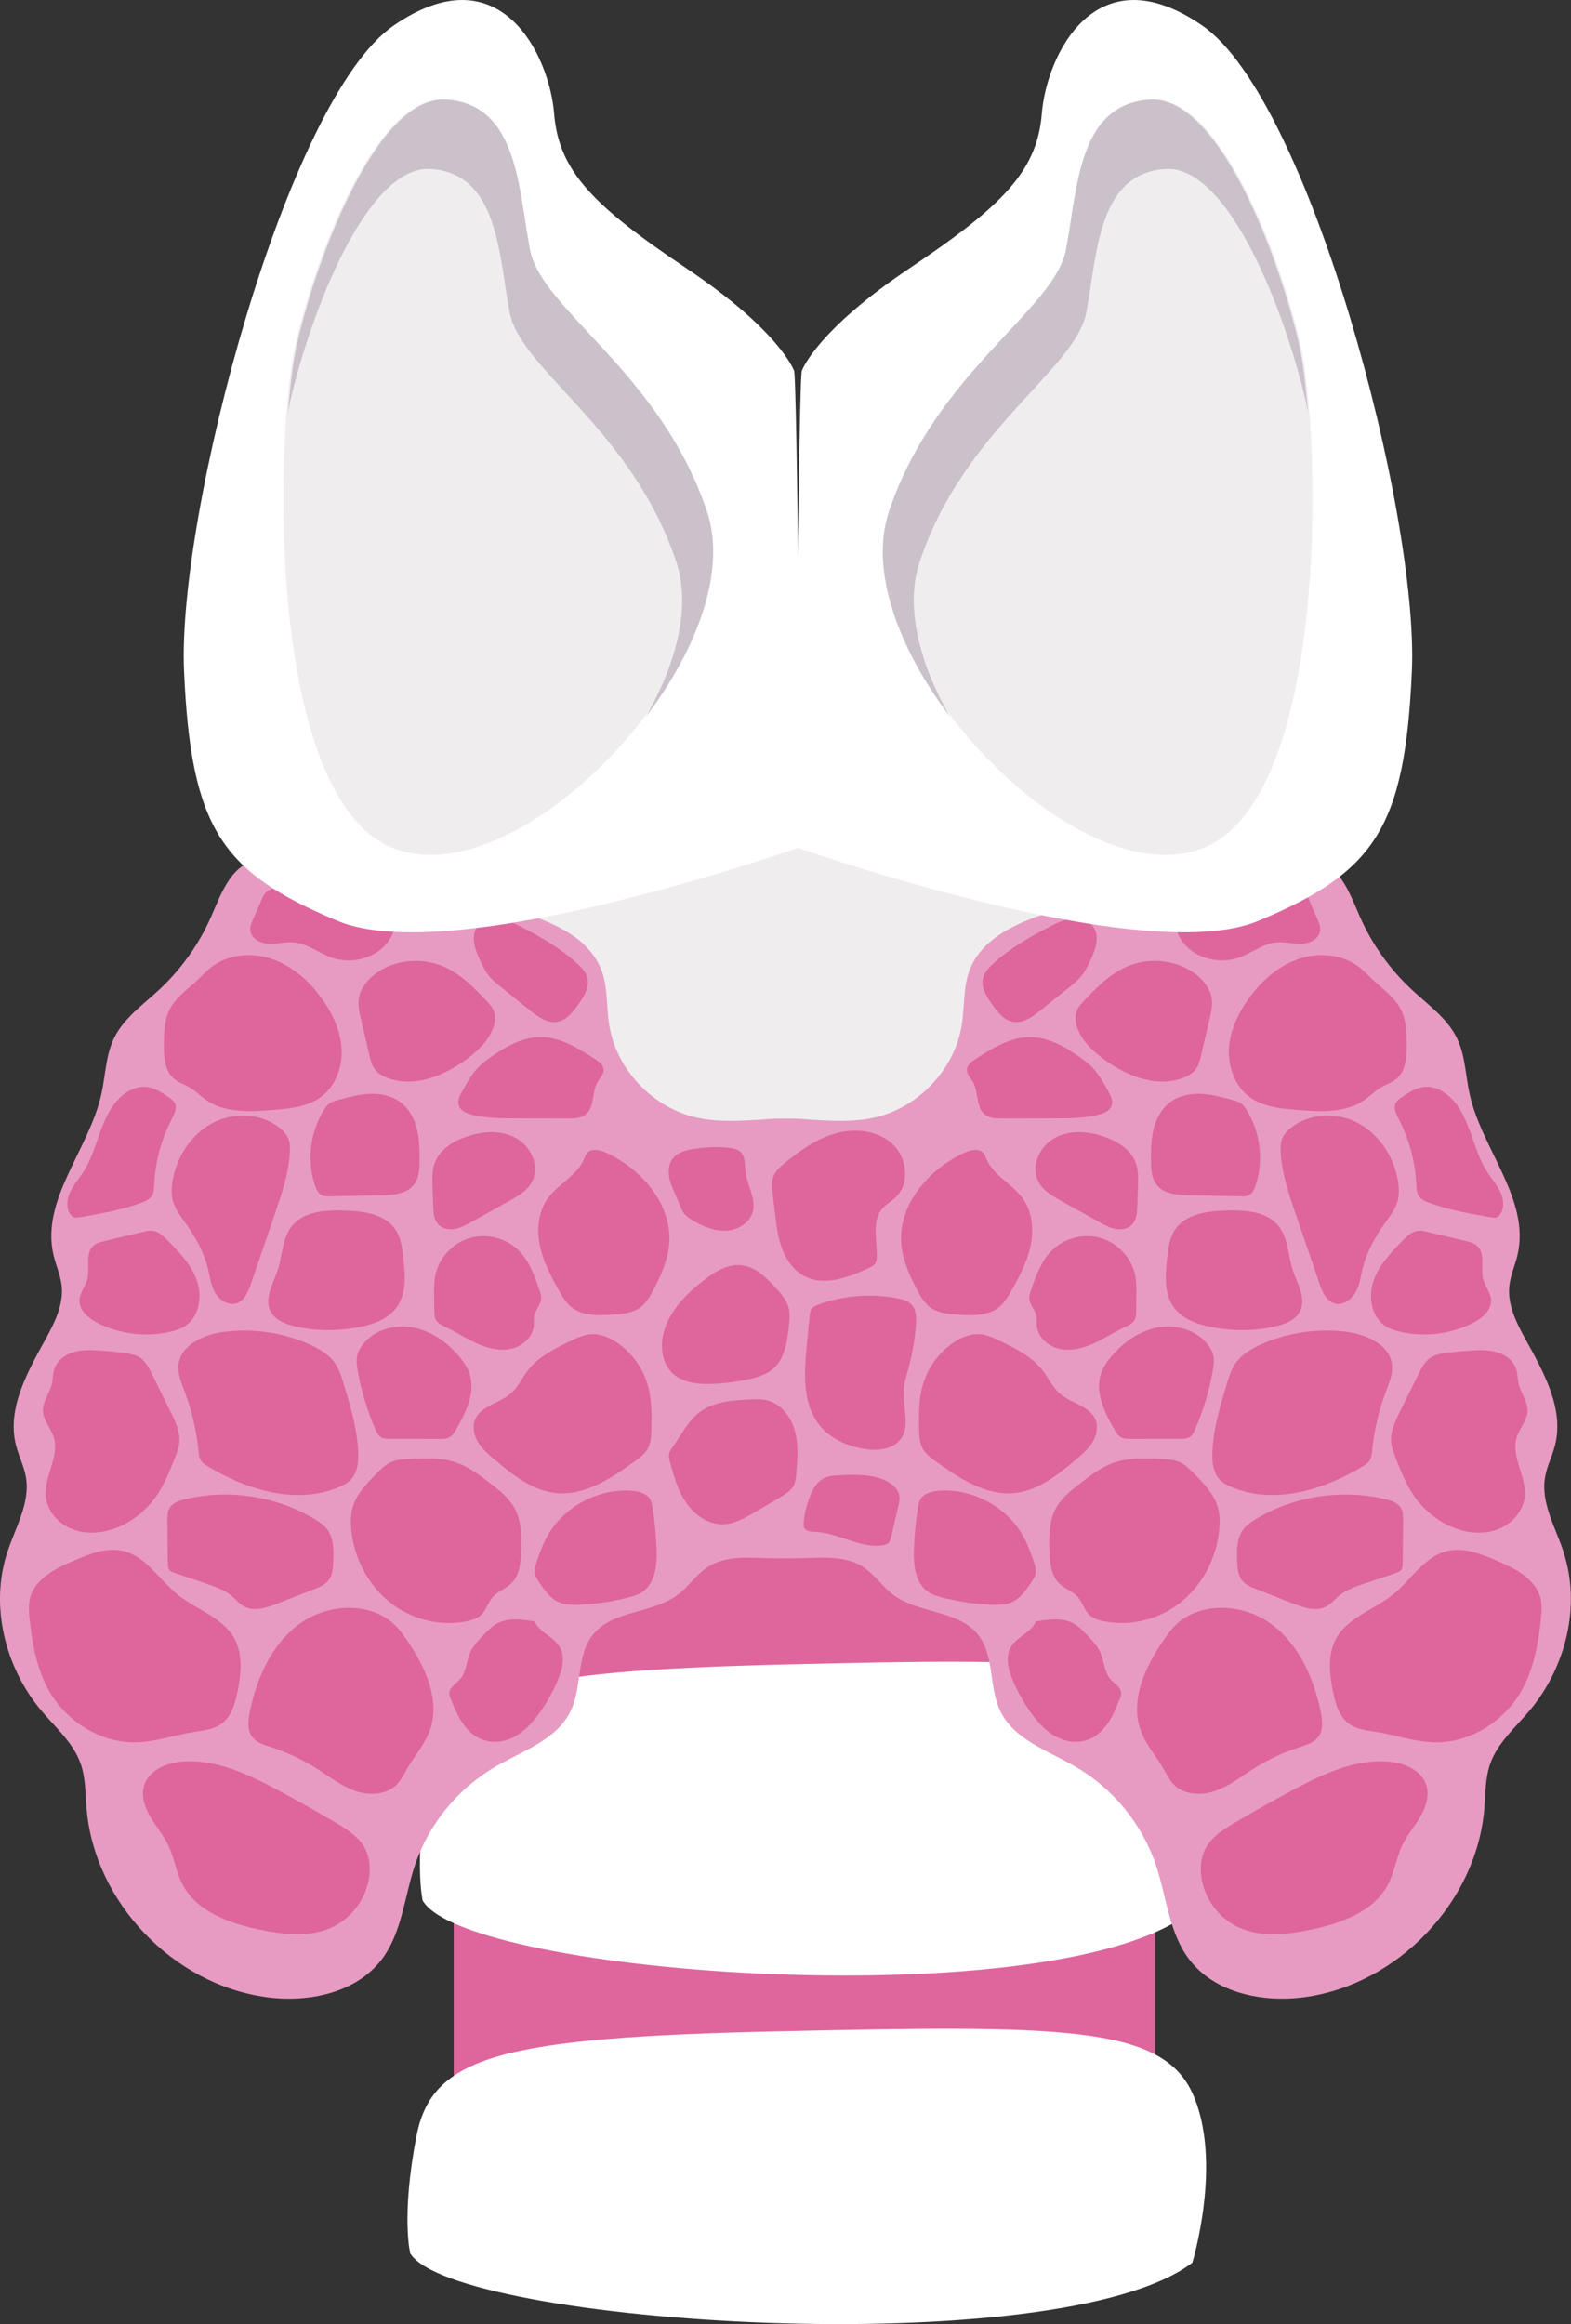 <svg width="142" height="210" viewBox="0 0 142 210" fill="none" xmlns="http://www.w3.org/2000/svg">
<rect x="0" y="0" width="142" height="210" fill="#333333" stroke="none"/>
<g clip-path="url(#clip0_5032_37532)">
<path d="M104.408 127.524H41.011V198.315H104.408V127.524Z" fill="#DF659D"/>
<path d="M37.083 203.612C41.011 210.022 95.714 213.644 107.773 204.448C107.773 204.448 110.577 195.252 107.773 189.12C104.97 182.987 95.71 182.987 70.464 183.545C45.218 184.104 39.045 185.776 37.641 193.022C36.238 200.268 37.079 203.612 37.079 203.612H37.083Z" fill="white"/>
<path d="M38.2 171.718C42.067 178.529 95.918 182.379 107.792 172.606C107.792 172.606 110.554 162.834 107.792 156.318C105.03 149.803 95.918 149.803 71.064 150.395C46.21 150.988 40.135 152.764 38.754 160.464C37.373 168.164 38.203 171.718 38.203 171.718H38.2Z" fill="white"/>
<path d="M99.359 76.242H31.752V119.719H99.359V76.242Z" fill="#F0EDEE"/>
<path d="M141.336 140.244C140.604 138.017 139.268 135.816 139.653 133.503C139.819 132.499 140.306 131.577 140.555 130.591C141.392 127.296 139.532 123.989 137.887 121.013C137.061 119.517 136.246 117.886 136.427 116.188C136.529 115.232 136.944 114.336 137.163 113.403C138.34 108.394 133.948 103.877 132.835 98.854C132.461 97.171 132.45 95.375 131.699 93.819C130.827 92.013 129.096 90.805 127.624 89.437C125.617 87.574 123.998 85.299 122.904 82.794C122.028 80.793 121.179 78.352 119.063 77.775C118.285 77.565 117.463 77.659 116.663 77.76C109.486 78.686 102.389 80.193 95.458 82.258C92.288 83.203 88.775 84.612 87.624 87.694C87.051 89.235 87.191 90.937 86.942 92.564C86.315 96.631 82.976 100.147 78.927 101.006C77.056 101.403 75.098 101.279 73.154 101.167C72.445 101.088 71.728 101.066 71 101.077C70.272 101.066 69.551 101.088 68.845 101.167C66.902 101.279 64.944 101.403 63.072 101.006C59.024 100.147 55.684 96.631 55.058 92.564C54.809 90.94 54.949 89.235 54.375 87.694C53.228 84.612 49.712 83.203 46.542 82.258C39.611 80.193 32.513 78.69 25.337 77.76C24.537 77.655 23.714 77.561 22.937 77.775C20.82 78.352 19.971 80.793 19.096 82.794C18.002 85.299 16.383 87.574 14.376 89.437C12.9 90.805 11.172 92.013 10.301 93.819C9.55 95.375 9.539 97.167 9.165 98.854C8.052 103.877 3.66 108.394 4.837 113.403C5.056 114.34 5.471 115.232 5.573 116.188C5.754 117.886 4.939 119.517 4.113 121.013C2.468 123.993 0.607 127.296 1.445 130.591C1.694 131.577 2.181 132.503 2.347 133.503C2.732 135.816 1.396 138.017 0.664 140.244C-0.932 145.091 0.449 150.661 3.739 154.571C5.026 156.101 6.618 157.469 7.286 159.351C7.746 160.652 7.712 162.065 7.829 163.437C8.527 171.86 15.647 179.32 24.077 180.46C27.895 180.977 32.23 180.078 34.532 177.007C36.343 174.593 36.547 171.388 37.505 168.535C38.747 164.832 41.38 161.611 44.769 159.64C47.244 158.2 50.304 157.207 51.56 154.646C52.64 152.446 52.07 149.571 53.621 147.67C55.413 145.469 58.975 145.811 61.25 144.109C62.254 143.359 62.952 142.245 64.004 141.571C65.993 140.3 68.612 140.903 70.996 140.802C73.381 140.9 75.999 140.296 77.988 141.571C79.044 142.245 79.742 143.359 80.742 144.109C83.017 145.811 86.579 145.469 88.372 147.67C89.922 149.574 89.353 152.446 90.432 154.646C91.688 157.207 94.752 158.2 97.224 159.64C100.612 161.611 103.246 164.835 104.487 168.535C105.445 171.392 105.649 174.597 107.46 177.007C109.766 180.078 114.097 180.974 117.916 180.46C126.341 179.32 133.465 171.86 134.163 163.437C134.276 162.065 134.242 160.652 134.703 159.351C135.37 157.473 136.966 156.101 138.249 154.571C141.54 150.658 142.921 145.087 141.324 140.244H141.336Z" fill="#E79BC2"/>
<path d="M128.907 161.248C129.232 162.204 128.896 163.261 128.39 164.134C127.885 165.008 127.209 165.784 126.768 166.691C126.217 167.827 126.055 169.12 125.477 170.245C124.183 172.753 121.176 173.814 118.395 174.38C116.282 174.807 114.003 175.062 112.033 174.188C110.166 173.36 108.804 171.504 108.573 169.484C108.475 168.625 108.581 167.726 108.996 166.965C109.554 165.949 110.592 165.296 111.592 164.704C113.324 163.677 115.082 162.691 116.859 161.743C119.531 160.314 122.425 158.942 125.451 159.167C126.873 159.272 128.447 159.906 128.903 161.252L128.907 161.248Z" fill="#DF659D"/>
<path d="M125.873 144.105C124.191 145.458 121.847 146.133 120.791 148.011C119.991 149.436 120.157 151.186 120.47 152.787C120.693 153.934 121.051 155.171 122.029 155.823C122.719 156.284 123.591 156.359 124.413 156.491C126.16 156.776 127.866 157.387 129.635 157.432C132.835 157.507 135.925 155.572 137.506 152.806C138.616 150.86 139.027 148.603 139.272 146.38C139.344 145.713 139.404 145.027 139.234 144.379C138.785 142.647 136.936 141.721 135.28 141.012C133.869 140.409 132.337 139.794 130.843 140.139C128.745 140.622 127.549 142.759 125.877 144.105H125.873Z" fill="#DF659D"/>
<path d="M113.29 159.827C114.591 158.999 116.003 158.339 117.47 157.863C118.085 157.664 118.757 157.469 119.149 156.955C119.625 156.337 119.531 155.471 119.38 154.706C118.761 151.621 117.391 148.525 114.825 146.684C112.26 144.843 108.317 144.69 106.128 146.965C105.781 147.325 105.487 147.734 105.204 148.146C103.498 150.616 102.057 153.739 103.166 156.528C103.623 157.679 104.468 158.627 105.091 159.696C105.411 160.247 105.683 160.847 106.143 161.293C107.09 162.211 108.626 162.256 109.871 161.814C111.116 161.371 112.173 160.536 113.29 159.827Z" fill="#DF659D"/>
<path d="M91.594 151.943C91.145 150.928 90.82 149.702 91.405 148.761C91.968 147.854 93.22 147.49 93.632 146.508C94.771 146.317 96.009 146.137 97.02 146.688C97.484 146.939 97.857 147.321 98.223 147.7C98.71 148.202 99.208 148.72 99.484 149.364C99.816 150.144 99.808 151.085 100.367 151.722C100.74 152.15 101.374 152.48 101.348 153.046C101.34 153.192 101.287 153.334 101.231 153.469C100.668 154.897 99.986 156.453 98.582 157.098C97.861 157.432 97.016 157.465 96.25 157.248C94.903 156.866 93.884 155.771 93.088 154.624C92.503 153.78 92.001 152.881 91.586 151.943H91.594Z" fill="#DF659D"/>
<path d="M113.554 137.237C113.116 137.496 112.686 137.785 112.381 138.189C111.754 139.018 111.784 140.146 111.837 141.181C111.867 141.736 111.909 142.324 112.241 142.77C112.558 143.194 113.082 143.408 113.577 143.603C114.686 144.034 115.792 144.465 116.901 144.9C117.867 145.274 118.987 145.646 119.897 145.151C120.319 144.922 120.629 144.532 120.995 144.225C121.674 143.651 122.538 143.355 123.383 143.07L126.13 142.144C126.334 142.077 126.553 141.998 126.67 141.818C126.775 141.661 126.779 141.462 126.783 141.275C126.798 139.992 126.809 138.707 126.824 137.425C126.828 137.027 126.824 136.611 126.628 136.266C126.345 135.786 125.76 135.588 125.217 135.46C121.293 134.523 117.01 135.175 113.55 137.237H113.554Z" fill="#DF659D"/>
<path d="M138.072 127.472C138.046 128.345 137.351 129.046 137.091 129.878C136.555 131.607 137.974 133.387 137.819 135.187C137.702 136.555 136.631 137.736 135.333 138.208C134.035 138.68 132.563 138.519 131.288 137.994C129.865 137.406 128.639 136.382 127.779 135.115C127.081 134.092 126.62 132.93 126.168 131.783C125.979 131.307 125.79 130.823 125.745 130.317C125.662 129.361 126.1 128.443 126.526 127.58C127.096 126.426 127.666 125.271 128.239 124.117C128.503 123.581 128.79 123.022 129.288 122.685C129.703 122.407 130.213 122.321 130.707 122.254C131.488 122.149 132.269 122.07 133.054 122.025C133.835 121.98 134.631 121.965 135.374 122.201C136.118 122.437 136.808 122.966 137.046 123.704C137.182 124.132 137.163 124.593 137.261 125.031C137.453 125.875 138.095 126.613 138.072 127.475V127.472Z" fill="#DF659D"/>
<path d="M110.913 124.983C110.29 127.029 109.66 129.106 109.581 131.247C109.551 132.09 109.634 133.012 110.2 133.642C110.513 133.991 110.943 134.212 111.373 134.392C115.207 135.974 119.663 134.628 123.206 132.48C123.406 132.36 123.606 132.233 123.745 132.045C123.957 131.76 123.991 131.389 124.028 131.037C124.209 129.222 124.628 127.431 125.273 125.725C125.564 124.953 125.907 124.158 125.824 123.337C125.636 121.526 123.549 120.582 121.734 120.345C119.142 120.008 116.463 120.39 114.071 121.436C113.128 121.849 112.192 122.396 111.626 123.251C111.279 123.776 111.094 124.387 110.909 124.986L110.913 124.983Z" fill="#DF659D"/>
<path d="M94.858 140.112C94.888 141.177 94.986 142.35 95.756 143.089C96.25 143.561 96.956 143.782 97.412 144.292C97.846 144.78 97.997 145.484 98.476 145.927C98.808 146.23 99.257 146.377 99.695 146.474C102.163 147.018 104.849 146.309 106.8 144.716C108.754 143.123 109.969 140.705 110.207 138.208C110.271 137.548 110.267 136.874 110.09 136.236C109.754 135.018 108.826 134.058 107.936 133.155C107.524 132.739 107.102 132.315 106.562 132.086C106.079 131.88 105.54 131.854 105.015 131.824C103.536 131.749 102.012 131.682 100.623 132.184C99.57 132.566 98.661 133.252 97.771 133.931C96.873 134.613 95.948 135.329 95.42 136.319C94.812 137.462 94.812 138.819 94.854 140.112H94.858Z" fill="#DF659D"/>
<path d="M132.469 112.128C131.352 111.862 130.235 111.596 129.118 111.33C128.775 111.247 128.417 111.165 128.069 111.229C127.564 111.322 127.171 111.705 126.813 112.068C125.738 113.159 124.632 114.306 124.142 115.757C123.651 117.204 123.968 119.045 125.273 119.854C125.651 120.087 126.077 120.222 126.511 120.323C128.7 120.84 131.065 120.567 133.076 119.569C133.94 119.142 134.831 118.404 134.771 117.448C134.729 116.795 134.246 116.256 134.073 115.622C133.793 114.591 134.306 113.268 133.507 112.559C133.224 112.312 132.842 112.214 132.473 112.128H132.469Z" fill="#DF659D"/>
<path d="M108.007 129.185C108.762 127.472 109.305 125.669 109.626 123.824C109.702 123.393 109.762 122.947 109.675 122.52C109.592 122.119 109.385 121.755 109.128 121.436C108.09 120.15 106.26 119.644 104.63 119.948C103 120.252 101.563 121.264 100.487 122.52C100.103 122.97 99.752 123.461 99.548 124.019C98.922 125.74 99.82 127.607 100.74 129.189C100.887 129.444 101.05 129.71 101.306 129.856C101.574 130.013 101.902 130.017 102.212 130.013C103.717 130.01 105.219 130.006 106.725 130.002C107.007 130.002 107.309 129.995 107.547 129.841C107.773 129.691 107.898 129.432 108.007 129.185Z" fill="#DF659D"/>
<path d="M105.491 113.71C105.328 115.217 105.204 116.874 106.087 118.107C106.86 119.191 108.234 119.674 109.551 119.926C111.471 120.289 113.467 120.293 115.365 119.828C116.214 119.618 117.12 119.251 117.512 118.475C118.089 117.324 117.267 116.012 116.863 114.786C116.414 113.429 116.452 111.855 115.542 110.749C114.475 109.452 112.554 109.332 110.868 109.377C109.151 109.422 107.185 109.669 106.223 111.086C105.706 111.847 105.593 112.799 105.495 113.71H105.491Z" fill="#DF659D"/>
<path d="M125.236 110.445C124.338 111.705 123.549 113.069 123.176 114.569C122.987 115.318 122.904 116.109 122.523 116.784C122.145 117.459 121.357 117.995 120.61 117.774C119.863 117.553 119.516 116.72 119.267 115.989C118.546 113.883 117.825 111.776 117.105 109.669C116.489 107.866 115.867 106.037 115.757 104.136C115.731 103.697 115.739 103.244 115.912 102.839C116.071 102.468 116.361 102.164 116.678 101.909C118.335 100.575 120.814 100.47 122.704 101.452C124.594 102.434 125.885 104.372 126.311 106.449C126.462 107.172 126.511 107.937 126.288 108.646C126.077 109.313 125.639 109.879 125.236 110.453V110.445Z" fill="#DF659D"/>
<path d="M82.972 136.214C83.014 135.963 83.055 135.711 83.18 135.49C83.497 134.928 84.221 134.748 84.867 134.699C87.915 134.478 91.024 136.158 92.496 138.823C92.9 139.558 93.186 140.349 93.454 141.14C93.564 141.462 93.669 141.799 93.617 142.133C93.567 142.452 93.383 142.729 93.205 142.995C92.722 143.707 92.198 144.461 91.402 144.791C90.873 145.012 90.281 145.02 89.707 145.001C88.16 144.952 86.621 144.727 85.123 144.337C84.712 144.229 84.297 144.105 83.938 143.876C82.731 143.1 82.557 141.436 82.606 140.008C82.652 138.737 82.772 137.47 82.976 136.214H82.972Z" fill="#DF659D"/>
<path d="M126.432 101.122C126.179 100.638 125.904 100.042 126.198 99.585C126.304 99.42 126.466 99.308 126.628 99.195C127.269 98.753 127.949 98.295 128.726 98.217C130.065 98.078 131.269 99.098 131.963 100.245C133.042 102.029 133.325 104.215 134.465 105.962C134.857 106.561 135.344 107.105 135.638 107.757C135.933 108.409 135.993 109.234 135.548 109.793C135.487 109.868 135.42 109.935 135.337 109.976C135.167 110.063 134.967 110.033 134.778 109.999C132.88 109.673 130.967 109.339 129.16 108.672C128.82 108.548 128.466 108.394 128.258 108.098C128.039 107.787 128.032 107.386 128.013 107.007C127.918 104.961 127.379 102.94 126.432 101.118V101.122Z" fill="#DF659D"/>
<path d="M126.643 91.248C126.096 90.142 125.024 89.407 124.123 88.56C123.685 88.151 123.281 87.709 122.806 87.349C121.266 86.183 119.101 86.033 117.278 86.686C115.456 87.334 113.958 88.695 112.841 90.266C111.882 91.608 111.158 93.163 111.079 94.805C111 96.447 111.641 98.175 112.98 99.143C114.199 100.024 115.791 100.174 117.293 100.293C119.361 100.458 121.617 100.575 123.319 99.401C123.851 99.034 124.304 98.55 124.866 98.228C125.304 97.977 125.806 97.823 126.198 97.504C127.1 96.773 127.16 95.45 127.145 94.292C127.13 93.257 127.107 92.181 126.647 91.251L126.643 91.248Z" fill="#DF659D"/>
<path d="M105.811 99.551C105.019 100.125 104.525 101.036 104.283 101.98C104.042 102.925 104.027 103.911 104.034 104.882C104.038 105.628 104.072 106.434 104.528 107.03C105.181 107.888 106.419 107.986 107.502 108.005C109.041 108.035 110.584 108.068 112.124 108.098C112.373 108.102 112.629 108.106 112.852 108.001C113.207 107.832 113.388 107.435 113.509 107.064C114.241 104.814 113.916 102.254 112.652 100.252C112.531 100.057 112.395 99.866 112.214 99.727C111.984 99.551 111.694 99.469 111.414 99.394C110.479 99.139 109.535 98.88 108.569 98.839C107.6 98.798 106.592 98.985 105.811 99.555V99.551Z" fill="#DF659D"/>
<path d="M90.473 121.208C91.85 121.879 93.277 122.591 94.216 123.794C94.767 124.499 95.137 125.357 95.82 125.942C96.835 126.808 98.48 127.026 99.001 128.248C99.287 128.919 99.114 129.713 98.733 130.332C98.352 130.951 97.782 131.438 97.224 131.906C95.605 133.267 93.847 134.681 91.737 134.905C89.13 135.183 86.738 133.59 84.61 132.068C84.165 131.749 83.708 131.415 83.433 130.947C83.116 130.4 83.089 129.736 83.074 129.106C83.044 127.764 83.04 126.396 83.418 125.106C83.851 123.622 84.802 122.291 86.066 121.395C86.794 120.878 87.662 120.495 88.556 120.559C89.232 120.608 89.862 120.911 90.469 121.208H90.473Z" fill="#DF659D"/>
<path d="M102.714 117.084C102.721 116.469 102.729 115.847 102.608 115.243C102.295 113.691 101.084 112.353 99.567 111.885C98.05 111.412 96.284 111.828 95.141 112.923C94.126 113.894 93.639 115.273 93.183 116.597C93.1 116.84 93.016 117.092 93.032 117.346C93.066 117.879 93.522 118.291 93.65 118.808C93.73 119.131 93.681 119.468 93.711 119.798C93.809 120.837 94.752 121.661 95.778 121.882C96.805 122.104 97.88 121.83 98.838 121.399C99.797 120.968 100.676 120.383 101.623 119.937C101.982 119.768 102.378 119.592 102.563 119.243C102.691 119.003 102.695 118.726 102.698 118.456C102.702 117.999 102.71 117.541 102.714 117.084Z" fill="#DF659D"/>
<path d="M99.925 102.753C98.439 102.209 96.707 102.067 95.318 102.828C93.93 103.589 93.118 105.459 93.892 106.831C94.333 107.618 95.167 108.098 95.96 108.537C97.095 109.167 98.231 109.797 99.363 110.426C99.823 110.681 100.299 110.944 100.819 111.041C101.34 111.139 101.925 111.045 102.299 110.674C102.732 110.243 102.781 109.572 102.8 108.961C102.819 108.398 102.838 107.836 102.861 107.274C102.887 106.501 102.91 105.699 102.619 104.979C102.17 103.87 101.053 103.161 99.921 102.749L99.925 102.753Z" fill="#DF659D"/>
<path d="M115.407 85.149C116.15 85.085 116.893 85.306 117.64 85.28C118.387 85.254 119.225 84.838 119.323 84.103C119.372 83.728 119.218 83.361 119.063 83.012C118.799 82.412 118.535 81.812 118.27 81.212C118.184 81.014 118.093 80.811 117.942 80.654C117.742 80.444 117.459 80.339 117.188 80.242C116.546 80.009 115.897 79.777 115.218 79.735C114.727 79.706 114.241 79.773 113.758 79.844C112.667 79.998 111.577 80.155 110.486 80.309C109.671 80.425 108.845 80.545 108.09 80.871C107.336 81.201 106.649 81.771 106.374 82.54C105.925 83.784 106.679 85.201 107.77 85.958C108.97 86.791 110.577 87.012 111.958 86.536C113.135 86.131 114.161 85.257 115.403 85.149H115.407Z" fill="#DF659D"/>
<path d="M108.219 88.144C108.86 88.676 109.396 89.385 109.524 90.202C109.618 90.817 109.475 91.439 109.335 92.046C109.075 93.167 108.815 94.288 108.551 95.409C108.464 95.787 108.37 96.177 108.158 96.504C107.86 96.961 107.358 97.246 106.841 97.433C104.46 98.284 101.8 97.204 99.77 95.705C98.793 94.981 97.861 94.119 97.416 92.991C97.201 92.447 97.114 91.818 97.348 91.281C97.488 90.959 97.733 90.693 97.974 90.438C99.08 89.261 100.246 88.076 101.717 87.398C103.804 86.434 106.449 86.682 108.219 88.144Z" fill="#DF659D"/>
<path d="M96.707 89.16C95.82 89.872 94.933 90.584 94.046 91.296C93.326 91.878 92.473 92.492 91.56 92.327C90.73 92.177 90.16 91.435 89.673 90.749C89.179 90.048 88.662 89.239 88.851 88.403C88.975 87.844 89.398 87.405 89.824 87.019C91.326 85.67 93.092 84.646 94.888 83.724C95.518 83.402 96.171 83.083 96.876 83.004C97.582 82.926 98.359 83.135 98.786 83.698C99.469 84.598 98.997 85.876 98.506 86.892C98.291 87.338 98.073 87.791 97.759 88.178C97.457 88.552 97.08 88.856 96.707 89.156V89.16Z" fill="#DF659D"/>
<path d="M98.507 96.226C99.227 96.893 99.714 97.767 100.186 98.629C100.393 99.004 100.608 99.431 100.495 99.844C100.348 100.376 99.74 100.623 99.201 100.747C97.884 101.047 96.522 101.051 95.171 101.054C93.658 101.054 92.149 101.062 90.636 101.066C90.073 101.066 89.47 101.054 89.028 100.71C88.191 100.054 88.477 98.7 87.949 97.782C87.734 97.407 87.368 97.062 87.398 96.631C87.428 96.211 87.821 95.922 88.172 95.694C89.674 94.719 91.292 93.711 93.088 93.707C94.797 93.707 96.36 94.622 97.74 95.623C98.005 95.814 98.265 96.009 98.503 96.23L98.507 96.226Z" fill="#DF659D"/>
<path d="M86.794 118.801C85.798 118.752 84.723 118.67 83.957 118.036C83.516 117.673 83.225 117.166 82.957 116.664C82.233 115.315 81.58 113.883 81.463 112.361C81.199 108.856 83.904 105.688 87.104 104.185C87.704 103.904 88.534 103.716 88.93 104.241C89.036 104.38 89.088 104.552 89.156 104.713C89.772 106.213 91.484 106.955 92.435 108.275C93.307 109.478 93.458 111.086 93.16 112.537C92.862 113.988 92.156 115.326 91.424 116.619C91.111 117.174 90.775 117.74 90.273 118.137C89.326 118.88 88.006 118.865 86.798 118.805L86.794 118.801Z" fill="#DF659D"/>
<path d="M13.051 161.248C12.727 162.204 13.063 163.261 13.568 164.134C14.074 165.008 14.749 165.784 15.191 166.691C15.742 167.827 15.904 169.12 16.481 170.245C17.776 172.753 20.783 173.814 23.564 174.38C25.677 174.807 27.956 175.062 29.925 174.188C31.793 173.36 33.155 171.504 33.385 169.484C33.483 168.625 33.378 167.726 32.962 166.965C32.404 165.949 31.366 165.296 30.367 164.704C28.635 163.677 26.876 162.691 25.099 161.743C22.428 160.314 19.534 158.942 16.508 159.167C15.085 159.272 13.512 159.906 13.055 161.252L13.051 161.248Z" fill="#DF659D"/>
<path d="M16.081 144.105C17.764 145.458 20.107 146.133 21.164 148.011C21.964 149.436 21.798 151.186 21.485 152.787C21.262 153.934 20.903 155.171 19.926 155.823C19.236 156.284 18.364 156.359 17.541 156.491C15.794 156.776 14.089 157.387 12.319 157.432C9.12 157.507 6.03 155.572 4.449 152.806C3.339 150.86 2.928 148.603 2.683 146.38C2.611 145.713 2.551 145.027 2.72 144.379C3.169 142.647 5.018 141.721 6.675 141.012C8.086 140.409 9.618 139.794 11.112 140.139C13.21 140.622 14.406 142.759 16.078 144.105H16.081Z" fill="#DF659D"/>
<path d="M28.665 159.827C27.363 158.999 25.952 158.339 24.484 157.863C23.869 157.664 23.198 157.469 22.805 156.955C22.33 156.337 22.424 155.471 22.575 154.706C23.194 151.621 24.564 148.525 27.129 146.684C29.695 144.843 33.638 144.69 35.827 146.965C36.174 147.325 36.468 147.734 36.751 148.146C38.456 150.616 39.898 153.739 38.788 156.528C38.332 157.679 37.487 158.627 36.864 159.696C36.543 160.247 36.272 160.847 35.811 161.293C34.864 162.211 33.329 162.256 32.084 161.814C30.838 161.371 29.782 160.536 28.665 159.827Z" fill="#DF659D"/>
<path d="M50.364 151.943C50.813 150.928 51.138 149.702 50.553 148.761C49.991 147.854 48.738 147.49 48.327 146.508C47.187 146.317 45.95 146.137 44.938 146.688C44.474 146.939 44.101 147.321 43.735 147.7C43.248 148.202 42.75 148.72 42.475 149.364C42.143 150.144 42.15 151.085 41.592 151.722C41.218 152.15 40.584 152.48 40.611 153.046C40.618 153.192 40.671 153.334 40.728 153.469C41.29 154.897 41.973 156.453 43.376 157.098C44.097 157.432 44.942 157.465 45.708 157.248C47.055 156.866 48.074 155.771 48.87 154.624C49.455 153.78 49.957 152.881 50.372 151.943H50.364Z" fill="#DF659D"/>
<path d="M28.401 137.237C28.838 137.496 29.268 137.785 29.574 138.189C30.201 139.018 30.17 140.146 30.117 141.181C30.087 141.736 30.046 142.324 29.714 142.77C29.397 143.194 28.872 143.408 28.378 143.603C27.269 144.034 26.163 144.465 25.054 144.9C24.088 145.274 22.967 145.646 22.058 145.151C21.635 144.922 21.326 144.532 20.96 144.225C20.281 143.651 19.417 143.355 18.572 143.07C17.655 142.763 16.738 142.452 15.825 142.144C15.621 142.077 15.402 141.998 15.285 141.818C15.179 141.661 15.176 141.462 15.172 141.275C15.157 139.992 15.146 138.707 15.13 137.425C15.127 137.027 15.13 136.611 15.327 136.266C15.61 135.786 16.194 135.588 16.738 135.46C20.662 134.523 24.944 135.175 28.404 137.237H28.401Z" fill="#DF659D"/>
<path d="M3.883 127.472C3.909 128.345 4.603 129.046 4.864 129.878C5.399 131.607 3.981 133.387 4.135 135.187C4.252 136.555 5.324 137.736 6.622 138.208C7.92 138.68 9.392 138.519 10.667 137.994C12.089 137.406 13.316 136.382 14.176 135.115C14.874 134.092 15.334 132.93 15.787 131.783C15.976 131.307 16.164 130.823 16.21 130.317C16.293 129.361 15.855 128.443 15.429 127.58C14.859 126.426 14.289 125.271 13.716 124.117C13.451 123.581 13.165 123.022 12.667 122.685C12.252 122.407 11.742 122.321 11.248 122.254C10.467 122.149 9.686 122.07 8.901 122.025C8.12 121.98 7.324 121.965 6.58 122.201C5.837 122.437 5.147 122.966 4.909 123.704C4.773 124.132 4.792 124.593 4.694 125.031C4.501 125.875 3.86 126.613 3.883 127.475V127.472Z" fill="#DF659D"/>
<path d="M31.046 124.983C31.668 127.029 32.298 129.106 32.378 131.247C32.408 132.09 32.325 133.012 31.759 133.642C31.446 133.991 31.016 134.212 30.585 134.392C26.752 135.974 22.296 134.628 18.753 132.48C18.553 132.36 18.353 132.233 18.213 132.045C18.002 131.76 17.968 131.389 17.93 131.037C17.749 129.222 17.33 127.431 16.685 125.725C16.395 124.953 16.051 124.158 16.134 123.337C16.323 121.526 18.409 120.582 20.224 120.345C22.817 120.008 25.495 120.39 27.888 121.436C28.831 121.849 29.767 122.396 30.333 123.251C30.68 123.776 30.865 124.387 31.05 124.986L31.046 124.983Z" fill="#DF659D"/>
<path d="M47.101 140.112C47.071 141.177 46.972 142.35 46.203 143.089C45.708 143.561 45.003 143.782 44.546 144.292C44.112 144.78 43.961 145.484 43.482 145.927C43.15 146.23 42.701 146.377 42.263 146.474C39.796 147.018 37.109 146.309 35.158 144.716C33.204 143.123 31.989 140.705 31.751 138.208C31.687 137.548 31.691 136.874 31.868 136.236C32.204 135.018 33.132 134.058 34.023 133.155C34.434 132.739 34.857 132.315 35.396 132.086C35.879 131.88 36.419 131.854 36.943 131.824C38.422 131.749 39.947 131.682 41.335 132.184C42.388 132.566 43.297 133.252 44.188 133.931C45.086 134.613 46.01 135.329 46.538 136.319C47.146 137.462 47.146 138.819 47.104 140.112H47.101Z" fill="#DF659D"/>
<path d="M9.486 112.128C10.603 111.862 11.719 111.596 12.836 111.33C13.18 111.247 13.538 111.165 13.885 111.229C14.391 111.322 14.783 111.705 15.142 112.068C16.217 113.159 17.323 114.306 17.813 115.757C18.304 117.204 17.987 119.045 16.681 119.854C16.304 120.087 15.877 120.222 15.444 120.323C13.255 120.84 10.889 120.567 8.878 119.569C8.014 119.142 7.124 118.404 7.184 117.448C7.226 116.795 7.709 116.256 7.882 115.622C8.161 114.591 7.648 113.268 8.448 112.559C8.731 112.312 9.112 112.214 9.482 112.128H9.486Z" fill="#DF659D"/>
<path d="M33.947 129.185C33.193 127.472 32.649 125.669 32.329 123.824C32.253 123.393 32.193 122.947 32.279 122.52C32.362 122.119 32.57 121.755 32.827 121.436C33.864 120.15 35.694 119.644 37.324 119.948C38.954 120.252 40.392 121.264 41.467 122.52C41.852 122.97 42.203 123.461 42.407 124.019C43.033 125.74 42.135 127.607 41.214 129.189C41.067 129.444 40.905 129.71 40.648 129.856C40.38 130.013 40.052 130.017 39.743 130.013C38.237 130.01 36.736 130.006 35.23 130.002C34.947 130.002 34.645 129.995 34.408 129.841C34.181 129.691 34.057 129.432 33.947 129.185Z" fill="#DF659D"/>
<path d="M36.464 113.71C36.626 115.217 36.751 116.874 35.868 118.107C35.094 119.191 33.721 119.674 32.404 119.926C30.483 120.289 28.488 120.293 26.59 119.828C25.741 119.618 24.835 119.251 24.443 118.475C23.865 117.324 24.688 116.012 25.092 114.786C25.541 113.429 25.503 111.855 26.412 110.749C27.48 109.452 29.401 109.332 31.087 109.377C32.804 109.422 34.77 109.669 35.732 111.086C36.249 111.847 36.362 112.799 36.46 113.71H36.464Z" fill="#DF659D"/>
<path d="M16.719 110.445C17.617 111.705 18.406 113.069 18.779 114.569C18.968 115.318 19.055 116.109 19.432 116.784C19.809 117.459 20.598 117.995 21.345 117.774C22.092 117.553 22.439 116.72 22.688 115.989C23.409 113.883 24.13 111.776 24.85 109.669C25.465 107.866 26.088 106.037 26.197 104.136C26.224 103.697 26.216 103.244 26.043 102.839C25.884 102.468 25.593 102.164 25.276 101.909C23.62 100.575 21.141 100.47 19.251 101.452C17.36 102.434 16.07 104.372 15.644 106.449C15.493 107.172 15.444 107.937 15.666 108.646C15.877 109.313 16.315 109.879 16.719 110.453V110.445Z" fill="#DF659D"/>
<path d="M58.982 136.214C58.941 135.963 58.899 135.711 58.775 135.49C58.458 134.928 57.733 134.748 57.088 134.699C54.039 134.478 50.93 136.158 49.459 138.823C49.055 139.558 48.768 140.349 48.501 141.14C48.391 141.462 48.285 141.799 48.338 142.133C48.387 142.452 48.572 142.729 48.749 142.995C49.233 143.707 49.757 144.461 50.553 144.791C51.081 145.012 51.674 145.02 52.247 145.001C53.794 144.952 55.334 144.727 56.832 144.337C57.243 144.229 57.658 144.105 58.017 143.876C59.224 143.1 59.397 141.436 59.348 140.008C59.303 138.737 59.182 137.47 58.979 136.214H58.982Z" fill="#DF659D"/>
<path d="M15.523 101.122C15.776 100.638 16.051 100.042 15.757 99.585C15.651 99.42 15.489 99.308 15.327 99.195C14.685 98.753 14.006 98.295 13.229 98.217C11.889 98.078 10.686 99.098 9.991 100.245C8.912 102.029 8.629 104.215 7.49 105.962C7.097 106.561 6.611 107.105 6.316 107.757C6.022 108.409 5.962 109.234 6.407 109.793C6.467 109.868 6.535 109.935 6.618 109.976C6.788 110.063 6.988 110.033 7.177 109.999C9.075 109.673 10.988 109.339 12.795 108.672C13.134 108.548 13.489 108.394 13.697 108.098C13.916 107.787 13.923 107.386 13.942 107.007C14.036 104.961 14.576 102.94 15.523 101.118V101.122Z" fill="#DF659D"/>
<path d="M15.315 91.248C15.863 90.142 16.934 89.407 17.836 88.56C18.274 88.151 18.677 87.709 19.153 87.349C20.692 86.183 22.858 86.033 24.68 86.686C26.503 87.334 28.001 88.695 29.118 90.266C30.076 91.608 30.8 93.163 30.88 94.805C30.959 96.447 30.318 98.175 28.978 99.143C27.759 100.024 26.167 100.174 24.665 100.293C22.598 100.458 20.341 100.575 18.64 99.401C18.108 99.034 17.655 98.55 17.093 98.228C16.655 97.977 16.153 97.823 15.761 97.504C14.859 96.773 14.799 95.45 14.814 94.292C14.829 93.257 14.851 92.181 15.312 91.251L15.315 91.248Z" fill="#DF659D"/>
<path d="M36.147 99.551C36.94 100.125 37.434 101.036 37.675 101.98C37.917 102.925 37.932 103.911 37.924 104.882C37.92 105.628 37.887 106.434 37.43 107.03C36.777 107.888 35.54 107.986 34.457 108.005C32.917 108.035 31.374 108.068 29.835 108.098C29.586 108.102 29.329 108.106 29.106 108.001C28.752 107.832 28.571 107.435 28.45 107.064C27.718 104.814 28.042 102.254 29.306 100.252C29.427 100.057 29.563 99.866 29.744 99.727C29.974 99.551 30.261 99.469 30.544 99.394C31.48 99.139 32.423 98.88 33.389 98.839C34.359 98.798 35.366 98.985 36.147 99.555V99.551Z" fill="#DF659D"/>
<path d="M51.481 121.208C50.104 121.879 48.678 122.591 47.738 123.794C47.187 124.499 46.818 125.357 46.135 125.942C45.12 126.808 43.474 127.026 42.954 128.248C42.667 128.919 42.841 129.713 43.222 130.332C43.603 130.951 44.173 131.438 44.731 131.906C46.35 133.267 48.108 134.681 50.217 134.905C52.825 135.183 55.217 133.59 57.345 132.068C57.79 131.749 58.247 131.415 58.522 130.947C58.839 130.4 58.865 129.736 58.88 129.106C58.911 127.764 58.914 126.396 58.537 125.106C58.103 123.622 57.152 122.291 55.888 121.395C55.16 120.878 54.292 120.495 53.398 120.559C52.723 120.608 52.093 120.911 51.485 121.208H51.481Z" fill="#DF659D"/>
<path d="M39.241 117.084C39.234 116.469 39.226 115.847 39.347 115.243C39.66 113.691 40.871 112.353 42.388 111.885C43.905 111.412 45.671 111.828 46.814 112.923C47.829 113.894 48.316 115.273 48.772 116.597C48.855 116.84 48.938 117.092 48.923 117.346C48.889 117.879 48.433 118.291 48.304 118.808C48.225 119.131 48.274 119.468 48.244 119.798C48.146 120.837 47.203 121.661 46.176 121.882C45.15 122.104 44.075 121.83 43.116 121.399C42.158 120.968 41.279 120.383 40.332 119.937C39.973 119.768 39.577 119.592 39.392 119.243C39.264 119.003 39.26 118.726 39.256 118.456C39.252 117.999 39.245 117.541 39.241 117.084Z" fill="#DF659D"/>
<path d="M42.029 102.753C43.516 102.209 45.248 102.067 46.636 102.828C48.025 103.589 48.836 105.459 48.063 106.831C47.621 107.618 46.787 108.098 45.995 108.537C44.859 109.167 43.724 109.797 42.592 110.426C42.131 110.681 41.656 110.944 41.135 111.041C40.614 111.139 40.03 111.045 39.656 110.674C39.222 110.243 39.173 109.572 39.154 108.961C39.135 108.398 39.117 107.836 39.094 107.274C39.067 106.501 39.045 105.699 39.335 104.979C39.784 103.87 40.901 103.161 42.033 102.749L42.029 102.753Z" fill="#DF659D"/>
<path d="M26.552 85.149C25.808 85.085 25.065 85.306 24.318 85.28C23.571 85.254 22.733 84.838 22.635 84.103C22.586 83.728 22.741 83.361 22.896 83.012C23.16 82.412 23.424 81.812 23.688 81.212C23.775 81.014 23.865 80.811 24.016 80.654C24.216 80.444 24.499 80.339 24.771 80.242C25.412 80.009 26.061 79.777 26.74 79.735C27.227 79.706 27.718 79.773 28.201 79.844C29.291 79.998 30.382 80.155 31.472 80.309C32.287 80.425 33.113 80.545 33.868 80.871C34.623 81.201 35.309 81.771 35.585 82.54C36.034 83.784 35.279 85.201 34.189 85.958C32.989 86.791 31.381 87.012 30 86.536C28.823 86.131 27.797 85.257 26.556 85.149H26.552Z" fill="#DF659D"/>
<path d="M33.736 88.144C33.095 88.676 32.559 89.385 32.431 90.202C32.336 90.817 32.48 91.439 32.619 92.046C32.88 93.167 33.14 94.288 33.404 95.409C33.491 95.787 33.585 96.177 33.796 96.504C34.094 96.961 34.596 97.246 35.109 97.433C37.49 98.284 40.15 97.204 42.18 95.705C43.158 94.981 44.09 94.119 44.535 92.991C44.75 92.447 44.837 91.818 44.603 91.281C44.463 90.959 44.218 90.693 43.976 90.438C42.871 89.261 41.705 88.076 40.233 87.398C38.147 86.434 35.502 86.682 33.732 88.144H33.736Z" fill="#DF659D"/>
<path d="M45.248 89.16C46.135 89.872 47.022 90.584 47.908 91.296C48.629 91.878 49.482 92.492 50.395 92.327C51.225 92.177 51.795 91.435 52.281 90.749C52.776 90.048 53.292 89.239 53.104 88.403C52.979 87.844 52.557 87.405 52.13 87.019C50.629 85.67 48.863 84.646 47.067 83.724C46.437 83.402 45.784 83.083 45.078 83.004C44.373 82.926 43.595 83.135 43.169 83.698C42.486 84.598 42.958 85.876 43.448 86.892C43.663 87.338 43.882 87.791 44.195 88.178C44.497 88.552 44.874 88.856 45.248 89.156V89.16Z" fill="#DF659D"/>
<path d="M43.448 96.226C42.727 96.893 42.241 97.767 41.769 98.629C41.562 99.004 41.346 99.431 41.46 99.844C41.607 100.376 42.211 100.623 42.754 100.747C44.071 101.047 45.433 101.051 46.784 101.054C48.297 101.054 49.806 101.062 51.319 101.066C51.881 101.066 52.485 101.054 52.926 100.71C53.764 100.054 53.477 98.7 54.006 97.782C54.221 97.407 54.587 97.062 54.556 96.631C54.526 96.211 54.134 95.922 53.783 95.694C52.281 94.719 50.663 93.711 48.867 93.707C47.157 93.707 45.595 94.622 44.214 95.623C43.95 95.814 43.69 96.009 43.452 96.23L43.448 96.226Z" fill="#DF659D"/>
<path d="M55.16 118.801C56.156 118.752 57.232 118.67 57.998 118.036C58.439 117.673 58.73 117.166 58.997 116.664C59.722 115.315 60.378 113.883 60.492 112.361C60.756 108.856 58.05 105.688 54.851 104.185C54.251 103.904 53.421 103.716 53.025 104.241C52.919 104.38 52.866 104.552 52.798 104.713C52.183 106.213 50.47 106.955 49.519 108.275C48.648 109.478 48.497 111.086 48.795 112.537C49.093 113.988 49.798 115.326 50.53 116.619C50.844 117.174 51.179 117.74 51.681 118.137C52.628 118.88 53.949 118.865 55.156 118.805L55.16 118.801Z" fill="#DF659D"/>
<path d="M79.248 113.575C79.244 113.778 79.222 113.988 79.112 114.16C78.984 114.359 78.754 114.467 78.539 114.569C76.705 115.408 74.554 116.244 72.755 115.337C71.777 114.842 71.098 113.894 70.71 112.878C70.321 111.862 70.185 110.767 70.057 109.688C69.985 109.08 69.91 108.477 69.838 107.87C69.774 107.345 69.713 106.798 69.902 106.303C70.098 105.789 70.536 105.407 70.966 105.058C72.362 103.922 73.871 102.85 75.615 102.385C77.358 101.92 79.384 102.16 80.693 103.394C82.003 104.627 82.259 106.955 80.957 108.192C80.576 108.556 80.09 108.811 79.746 109.212C78.765 110.355 79.29 112.076 79.252 113.575H79.248Z" fill="#DF659D"/>
<path d="M65.986 103.731C66.306 103.772 66.646 103.844 66.891 104.053C67.397 104.481 67.314 105.257 67.389 105.913C67.529 107.127 68.355 108.29 68.049 109.47C67.789 110.483 66.718 111.139 65.669 111.199C64.62 111.262 63.601 110.842 62.691 110.318C62.382 110.141 62.077 109.943 61.854 109.669C61.59 109.343 61.465 108.934 61.31 108.544C61.062 107.911 60.722 107.311 60.548 106.655C60.375 105.999 60.39 105.246 60.801 104.702C61.254 104.106 62.058 103.911 62.801 103.802C63.854 103.649 64.929 103.589 65.986 103.727V103.731Z" fill="#DF659D"/>
<path d="M64.518 125.039C63.186 125.106 61.711 124.979 60.76 124.053C59.828 123.142 59.654 121.672 59.986 120.413C60.503 118.434 62.046 116.885 63.68 115.637C64.642 114.902 65.767 114.205 66.974 114.317C68.264 114.437 69.276 115.442 70.144 116.398C70.604 116.904 71.072 117.44 71.264 118.096C71.43 118.666 71.366 119.273 71.302 119.862C71.155 121.23 70.94 122.733 69.91 123.652C69.264 124.225 68.397 124.477 67.551 124.653C66.555 124.859 65.54 124.99 64.525 125.039H64.518Z" fill="#DF659D"/>
<path d="M81.678 125.654C81.587 127.142 82.297 128.814 81.418 130.017C80.712 130.984 79.308 131.116 78.124 130.924C76.58 130.677 75.052 129.995 74.075 128.776C72.52 126.842 72.679 124.098 72.917 121.635C73.004 120.724 73.09 119.809 73.181 118.898C73.203 118.677 73.226 118.445 73.354 118.265C73.498 118.066 73.739 117.965 73.973 117.879C76.252 117.05 78.761 116.855 81.142 117.316C81.58 117.403 82.04 117.523 82.353 117.834C82.825 118.302 82.836 119.048 82.787 119.708C82.689 121.05 82.459 122.381 82.104 123.678C81.927 124.327 81.716 124.975 81.678 125.646V125.654Z" fill="#DF659D"/>
<path d="M70.555 135.273C69.777 135.73 68.996 136.188 68.219 136.645C67.332 137.166 66.397 137.702 65.37 137.728C64.02 137.766 62.774 136.885 62.016 135.771C61.258 134.658 60.895 133.335 60.544 132.038C60.492 131.839 60.435 131.633 60.465 131.43C60.499 131.175 60.661 130.958 60.809 130.744C61.605 129.609 62.235 128.3 63.374 127.502C64.604 126.64 66.197 126.535 67.702 126.456C68.253 126.426 68.811 126.4 69.347 126.535C70.6 126.849 71.49 128.019 71.838 129.256C72.185 130.493 72.083 131.805 71.977 133.087C71.943 133.5 71.906 133.927 71.702 134.287C71.453 134.729 70.992 135.007 70.555 135.265V135.273Z" fill="#DF659D"/>
<path d="M79.806 139.625C77.735 139.94 75.784 138.497 73.69 138.414C73.343 138.399 72.928 138.396 72.736 138.103C72.619 137.927 72.626 137.695 72.649 137.481C72.732 136.679 72.932 135.888 73.234 135.138C73.475 134.542 73.815 133.938 74.377 133.62C74.852 133.35 75.426 133.32 75.973 133.297C77.362 133.237 78.81 133.189 80.063 133.788C80.652 134.07 81.21 134.549 81.297 135.19C81.338 135.502 81.267 135.813 81.195 136.12C80.976 137.046 80.761 137.968 80.542 138.894C80.497 139.085 80.444 139.288 80.305 139.423C80.172 139.55 79.984 139.595 79.803 139.621L79.806 139.625Z" fill="#DF659D"/>
<path d="M72.498 33.461C72.498 33.461 73.762 29.907 82.176 24.265C90.59 18.624 93.749 15.486 94.167 10.26C94.59 5.035 99.004 -4.371 108.683 2.317C118.361 9.004 128.25 46.42 127.617 60.636C126.986 74.851 124.251 78.821 113.731 83.21C103.212 87.6 71.864 76.523 71.864 76.523C71.864 76.523 72.181 33.15 72.494 33.461H72.498Z" fill="white"/>
<path d="M104.057 9.004C110.203 8.611 115.629 22.8 117.523 30.953C119.417 39.107 120.259 72.549 108.475 76.729C96.692 80.909 76.286 58.754 80.493 46.211C84.7 33.667 95.431 28.026 96.484 22.59C97.537 17.154 97.537 9.421 104.057 9.004Z" fill="#F0EDEE"/>
<path d="M83.127 50.78C87.093 38.811 97.197 33.427 98.189 28.239C99.182 23.055 99.182 15.673 105.325 15.272C111.116 14.897 116.225 28.438 118.01 36.217C118.082 36.528 118.15 36.891 118.218 37.277C118.014 34.593 117.716 32.378 117.384 30.95C115.49 22.796 110.064 8.607 103.917 9.001C97.393 9.421 97.393 17.154 96.344 22.586C95.292 28.022 84.561 33.664 80.354 46.207C78.554 51.568 81.259 58.679 85.859 64.748C83.104 59.927 81.784 54.825 83.127 50.776V50.78Z" fill="#CBC1CB"/>
<path d="M71.754 33.461C71.754 33.461 70.49 29.907 62.076 24.265C53.662 18.624 50.504 15.486 50.085 10.26C49.663 5.035 45.248 -4.371 35.57 2.317C25.892 9.004 16.002 46.42 16.636 60.636C17.266 74.851 20.002 78.821 30.521 83.21C41.041 87.6 72.388 76.523 72.388 76.523C72.388 76.523 72.072 33.15 71.758 33.461H71.754Z" fill="white"/>
<path d="M40.196 9.004C34.049 8.611 28.623 22.8 26.729 30.953C24.835 39.107 23.994 72.549 35.777 76.729C47.561 80.909 67.966 58.754 63.759 46.211C59.552 33.667 48.821 28.026 47.769 22.59C46.716 17.154 46.716 9.421 40.196 9.004Z" fill="#F0EDEE"/>
<path d="M61.129 50.78C57.164 38.811 47.059 33.427 46.067 28.239C45.074 23.055 45.074 15.673 38.931 15.272C33.14 14.897 28.031 28.438 26.246 36.217C26.174 36.528 26.107 36.891 26.039 37.277C26.242 34.593 26.54 32.378 26.872 30.95C28.767 22.796 34.192 8.607 40.339 9.001C46.863 9.421 46.863 17.154 47.912 22.586C48.961 28.018 59.695 33.664 63.903 46.207C65.702 51.568 62.997 58.679 58.397 64.748C61.152 59.927 62.472 54.825 61.129 50.776V50.78Z" fill="#CBC1CB"/>
</g>
<defs>
<clipPath id="clip0_5032_37532">
<rect width="142" height="210" fill="white"/>
</clipPath>
</defs>
</svg>
